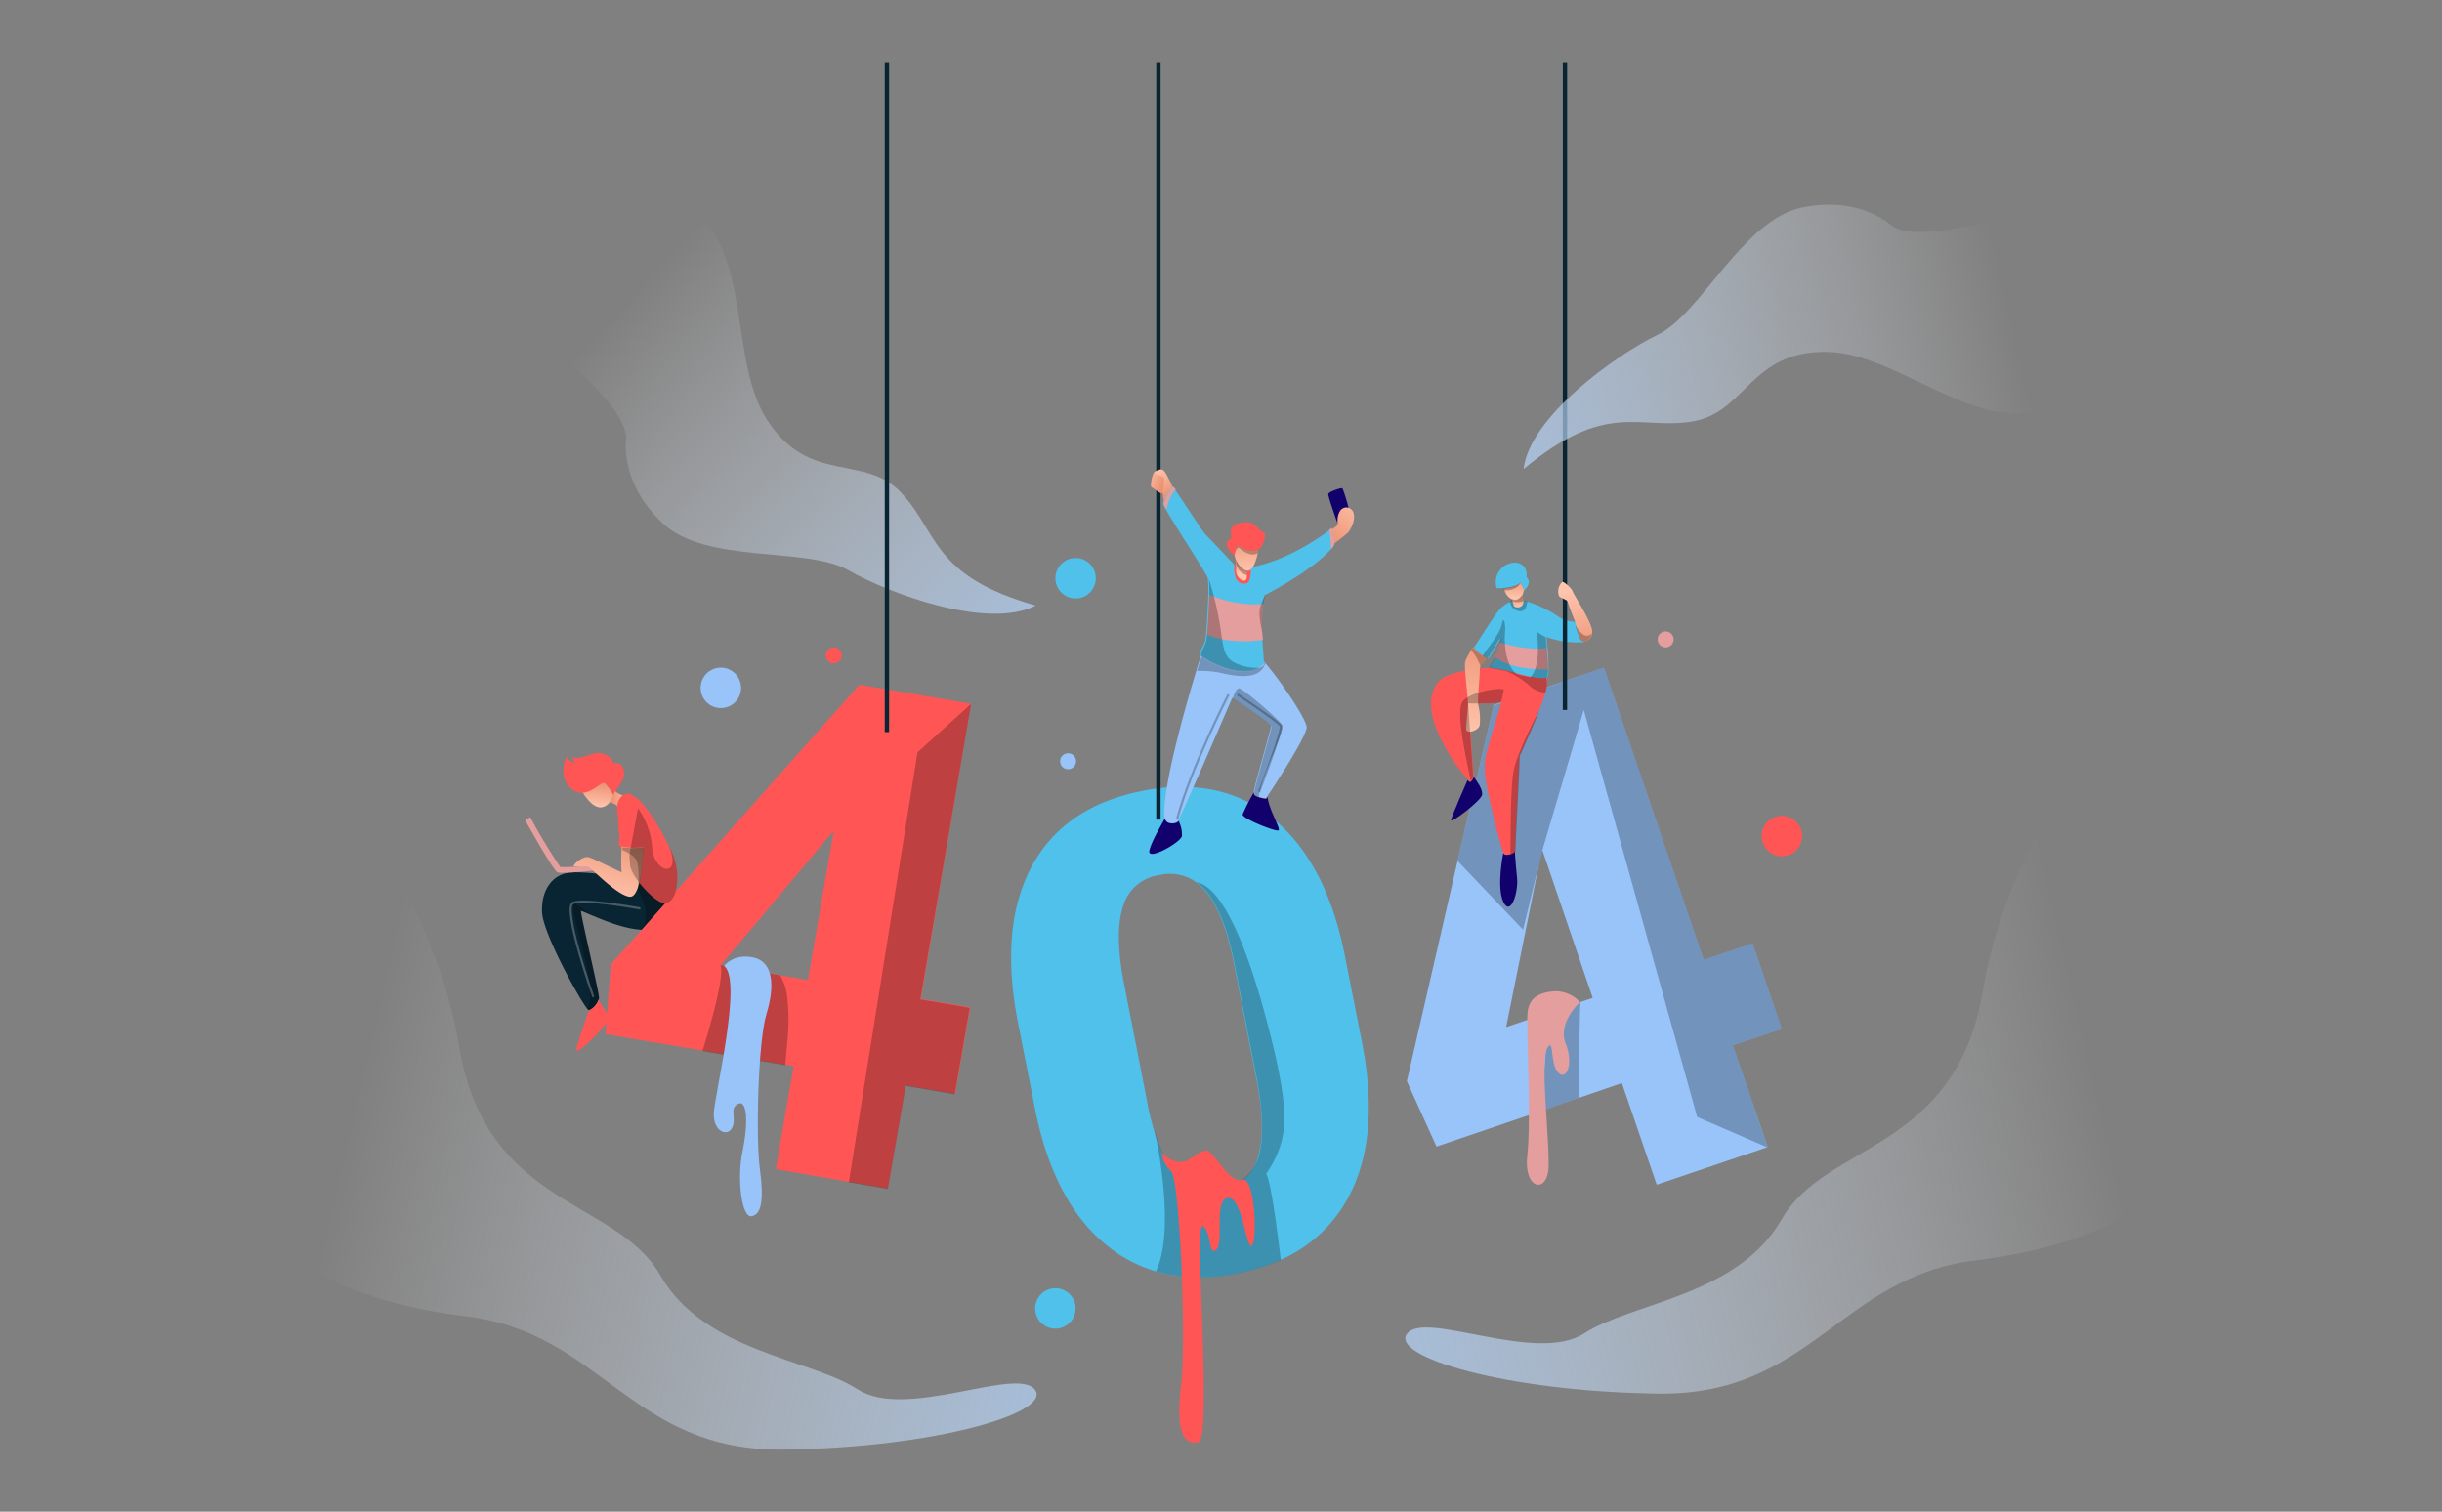 <svg id="OBJECTS" xmlns="http://www.w3.org/2000/svg" xmlns:xlink="http://www.w3.org/1999/xlink" viewBox="0 0 519 321.3"><rect x="0" y="0" width="519" height="321.3" fill="#808080" stroke="none"/><defs><linearGradient id="linear-gradient" x1="126.8" y1="-1970.05" x2="127.41" y2="-1964.3" gradientTransform="matrix(1 0 0 -1 0 -1798.58)" gradientUnits="userSpaceOnUse"><stop offset="0" stop-color="#ffc5ae"/><stop offset="1" stop-color="#ea8b6a"/></linearGradient><linearGradient id="linear-gradient-2" x1="134.45" y1="-1968.02" x2="129.14" y2="-1968.41" xlink:href="#linear-gradient"/><linearGradient id="linear-gradient-3" x1="321.67" y1="-1925.74" x2="321.89" y2="-1920.68" xlink:href="#linear-gradient"/><linearGradient id="linear-gradient-4" x1="322.61" y1="-1927.89" x2="322.45" y2="-1924.3" xlink:href="#linear-gradient"/><linearGradient id="linear-gradient-5" x1="333.87" y1="-1923.79" x2="336.96" y2="-1940.12" xlink:href="#linear-gradient"/><linearGradient id="linear-gradient-6" x1="245.98" y1="-1899.72" x2="247.92" y2="-1903.83" xlink:href="#linear-gradient"/><linearGradient id="linear-gradient-7" x1="243.05" y1="-1899.59" x2="247.86" y2="-1901.61" xlink:href="#linear-gradient"/><linearGradient id="linear-gradient-8" x1="245.73" y1="-1898.1" x2="248.83" y2="-1904.68" xlink:href="#linear-gradient"/><linearGradient id="linear-gradient-9" x1="289.82" y1="-1904.52" x2="281.02" y2="-1914.97" xlink:href="#linear-gradient"/><linearGradient id="linear-gradient-10" x1="426.34" y1="-1860.03" x2="277.29" y2="-1894.53" gradientTransform="matrix(1 0 0 -1 0 -1798.58)" gradientUnits="userSpaceOnUse"><stop offset="0" stop-color="#fff" stop-opacity="0"/><stop offset="1" stop-color="#98c4f9"/></linearGradient><linearGradient id="linear-gradient-11" x1="-1507.81" y1="-142.84" x2="-1656.87" y2="-177.34" gradientTransform="scale(-1 1) rotate(-56 -614.176 -1335.717)" xlink:href="#linear-gradient-10"/><linearGradient id="linear-gradient-12" x1="441.86" y1="-2011.04" x2="227.9" y2="-2060.56" xlink:href="#linear-gradient-10"/><linearGradient id="linear-gradient-13" x1="-559.66" y1="-2022.94" x2="-773.62" y2="-2072.46" gradientTransform="rotate(180 -241.26 -899.29)" xlink:href="#linear-gradient-10"/><linearGradient id="linear-gradient-14" x1="127.39" y1="-1989.76" x2="132.26" y2="-1972.29" xlink:href="#linear-gradient"/><linearGradient id="linear-gradient-15" x1="311.54" y1="-1955.02" x2="315.52" y2="-1929.15" xlink:href="#linear-gradient"/><linearGradient id="linear-gradient-16" x1="265.28" y1="-1920.51" x2="264.34" y2="-1909.56" xlink:href="#linear-gradient"/><linearGradient id="linear-gradient-17" x1="263.67" y1="-1920.59" x2="264.11" y2="-1917.77" xlink:href="#linear-gradient"/><style>.cls-1{fill:#98c4f9}.cls-2{opacity:.25;isolation:isolate}.cls-11{fill:none;stroke-miterlimit:10}.cls-7{fill:#4fc1ea}.cls-10{fill:#12006d}.cls-11{stroke:#092533;stroke-width:.92px}.cls-17{fill:#f55}.cls-19{fill:#e59e9e}</style></defs><path class="cls-1" d="m378.7 218.7-6.2-18.2-10.4 3.5-21.2-62.1-23.6 8 .1.2-7.6 32.8-10.8 46.9 6.3 13.9 22.3-7.6 8.1-2.8 9-3.1 7.4 21.6 23.6-8-7.4-21.6Zm-42.9-5.7-5.4 1.8-10.3 3.5 7-34.7.7-2.9 10.7 31.4Z"/><path class="cls-2" d="m368.3 222.2 7.4 21.7-15-6.5-24.1-86.5-8.8 29.8-4.1 16.9-13.9-14.6 7.6-32.8-.1-.2 23.6-8.1 21.2 62.1 10.4-3.5 6.2 18.2-10.4 3.5zm-32.6 11.1-8.1 2.8 1.2-16.7v-3l1.7-1.5 1.1-1 4.3-.8c-.1-.1-.4 12.2-.2 20.2Z"/><path d="M141.5 190.7v.4s-.3 6.8-5.4 6.5c-3.2-.2-7.1-1.7-9.7-2.8-1.6-.7-2.8-1.2-2.9-1.2-.3.1 3.9 17.5 3.8 18.5a.6.6 0 0 1-.1.4c-.3.9-1.3 2.1-2 2.2-.1 0-.2-.1-.4-.3-1.9-2.4-9.4-16.1-9.6-20.5-.2-4.9 2.3-7.9 5.6-8.4 2.5-.4 9.8.6 13.4 1.1 1.3.2 2.1.3 2.1.3Z" style="fill:#092533"/><path class="cls-2" d="M127.3 212.1a.6.6 0 0 1-.1.4c-.3.9-1.3 2.1-2 2.2-.1 0-.2-.1-.4-.3 2.7-3.8-4.3-22.2-2.8-22.2.8 0 2.4 1.3 4.3 2.6-1.6-.7-2.8-1.2-2.9-1.2-.3 0 3.9 17.5 3.9 18.5Zm14.2-21.4v.4s-.3 6.8-5.4 6.5c1-.8 1.2-2.2 1.1-3.9-.1-2-1.9-5.4-3-7.1 1.3.2 2.1.3 2.1.3Z"/><path d="M130.4 168.9a5.56 5.56 0 0 1-.9 1.7 2.42 2.42 0 0 1-1.9 1c-1.6 0-3.1-2.1-3.8-3.2 2.2-.2 3.9-2.3 4.5-2.1.4.1 1 1 1.5 1.7.3.4.5.8.6.9Z" style="fill:url(#linear-gradient)"/><path d="M132.6 169.1s-1.2 2.7-1.6 2.1c-.2-.3-.9-.5-1.5-.7a5.56 5.56 0 0 0 .9-1.7 1.33 1.33 0 0 1 .3-.7 4 4 0 0 0 1.9 1Z" style="fill:url(#linear-gradient-2)"/><path d="M136.1 193.1s-11.9-2.2-14.3-1.2 4.3 20 4.3 20" style="stroke-width:.46px;stroke:#fff;fill:none;stroke-miterlimit:10;opacity:.25;isolation:isolate"/><path class="cls-7" d="M336.6 136.5a19.45 19.45 0 0 1-7.9-1.1c0 .5.1 1.4.2 2.3a37 37 0 0 1 .2 4.6c0 .9-.1 1.6-.4 1.8-.5.3-1.8.1-3.3-.1a24.6 24.6 0 0 1-2.9-.7l-.9-.3a36.93 36.93 0 0 0-4.7-1c-.2-.1-.3-.1-.3-.2 0-.3.7-1 1.1-1.7 0-.1.1-.2.2-.4a28.11 28.11 0 0 0 1-3.1c.1-.5.2-.9.1-.8-.4.2-2.5 4.2-2.7 4.2a2.93 2.93 0 0 1-1-.6c-.9-.6-1.9-1.4-2-1.8v-.1c.5-.5 4.3-6.9 5.7-8.3a7.57 7.57 0 0 1 2-1.3 3.37 3.37 0 0 1 1.2-.3 10.68 10.68 0 0 1 2.5.3 24.52 24.52 0 0 1 6.7 3.3c1.9 1.1 3.1.8 3.6 1.1.3.2 2 4 1.6 4.2Z"/><path class="cls-2" d="M324.6 127.8c-.1 1.1-.5 2.2-1.6 2.1a2.29 2.29 0 0 1-2.1-2.1 3.37 3.37 0 0 1 1.2-.3 10.68 10.68 0 0 1 2.5.3Z"/><path class="cls-7" d="M323.9 125.5a5.48 5.48 0 0 0-.8-1.7c-.4.7-2.2 1.1-3.5 1.2h-1.5a4.13 4.13 0 0 1 3.6-5.4 2.45 2.45 0 0 1 2.7 3c1.4 1.4-.5 2.9-.5 2.9Z"/><path d="M323.9 125.5c-.1.2-.2.7-.4 1.1a1.47 1.47 0 0 1-2 .8h-.1a3 3 0 0 1-1.6-1.8c-.1-.2-.1-.4-.2-.5 1.3-.1 3.1-.5 3.5-1.2a.1.1 0 0 0 .1.1 5.6 5.6 0 0 1 .7 1.5Z" style="fill:url(#linear-gradient-3)"/><path d="M323.7 128.3c-.2 1-1.9 1-2 .3a9.44 9.44 0 0 0-.3-.9 1 1 0 0 1-.1-.4h.1a1.48 1.48 0 0 0 2-.8c-.1.2.2.5.3 1.1a.85.85 0 0 1 0 .7Z" style="fill:url(#linear-gradient-4)"/><path class="cls-10" d="M315 168.9c-.2 1.3-6.7 6.2-6.6 5.4s3.5-8.5 3.5-8.5l.4.4c.3.1.8-.7.9-1.1.8 1.1 1.9 2.6 1.8 3.8Zm4.5 22.8c-1.5-3.3 0-10.4 0-10.4.5.7 2.4-.1 2.4-.4v-.7s.2 3.4.5 6.2c.4 3-1.3 8.6-2.9 5.3Z"/><path class="cls-2" d="M323.1 123.9c-.7 1.5-2.6 1.6-3.4 1.6-.1-.2-.1-.4-.2-.5 1.4-.1 3.1-.5 3.6-1.1Zm.6 3.8a.76.76 0 0 1-.5.2 3.63 3.63 0 0 1-1.9-.1 1 1 0 0 1-.1-.4h.1a1.48 1.48 0 0 0 2-.8c0 .2.3.5.4 1.1Z"/><path class="cls-11" d="M332.6 13.2v137.7"/><path d="M338.4 134.5v.1c-.4 1.7-1.7 1.8-2 1.7s-.9-.9-1.5-3.6v-.2s-1.3-3.2-1.8-4.8c-1.5-.9-1.7-.5-1.9-1.5a2.9 2.9 0 0 1 .8-2.5c.4-.2 2 1.4 2.2 1.9.2.8 4.5 7.1 4.2 8.9Z" style="fill:url(#linear-gradient-5)"/><path class="cls-2" d="M338.3 134.6c-.4 1.7-1.7 1.8-2 1.7s-.9-.9-1.5-3.6a5.6 5.6 0 0 0 1.6 2.1 1.29 1.29 0 0 0 1.9-.2Z"/><path class="cls-7" d="m289.5 221.7-3.6-18.2c-2.6-13.4-7.7-23.2-15.2-29.4s-16.8-8.2-27.9-6-18.9 7.5-23.5 16-5.6 19.5-3 33l3.6 18.2c2.6 13.4 7.7 23.2 15.2 29.3a29.69 29.69 0 0 0 10.5 5.6 36.17 36.17 0 0 0 17.4.4 40.39 40.39 0 0 0 9.1-2.8 29.82 29.82 0 0 0 14.4-13.2c4.6-8.4 5.6-19.4 3-32.9Zm-22.2 24.4a9.36 9.36 0 0 1-7.7 6.7c-4.1.8-7.4-.3-9.9-3.4a28.37 28.37 0 0 1-4.5-9.4 50.34 50.34 0 0 1-1.5-6.4l-5-25.5c-1.2-6.7-1.2-11.9 0-15.5a9.27 9.27 0 0 1 7.7-6.6 9.52 9.52 0 0 1 7.8 1.5 19.36 19.36 0 0 1 2.1 2c2.6 3.2 4.6 8.3 6 15.5l4.8 24.7c1.4 7.2 1.4 12.7.2 16.4Z"/><path class="cls-11" d="M246.2 13.2v161"/><path class="cls-10" d="M284.5 111.9s-2.3-6.4-2.2-6.9 2.8-1.4 3-1.2 1.8 5.3 1.5 5.6a30.86 30.86 0 0 1-2.3 2.5Z"/><path d="M245.4 103.5a4.54 4.54 0 0 1 2.1 2.1c.6 1.5.4-4 .4-4l-.7-.6Z" style="fill:url(#linear-gradient-6)"/><path d="M244.7 103.5s1.8 1.3 2.1 1.4.9-3.4.6-4a1.47 1.47 0 0 0-1.9-.7c-.6.3-1.1 3.1-.8 3.3Z" style="fill:url(#linear-gradient-7)"/><path d="M249.4 103.9s-1.4-3.3-2.1-3.9-1.8.2-1.9.5 1.4.5 1.9 1-.8 4.2.4 5.5c1.4 1.3 1.7-3.1 1.7-3.1Z" style="fill:url(#linear-gradient-8)"/><path d="M282.7 112.7s1.3-.7 1.5-1.1-.2-1.7.6-3a1.58 1.58 0 0 1 2.9.6c.4 1.5-.7 3.4-1.2 4a46.67 46.67 0 0 1-3.9 3" style="fill:url(#linear-gradient-9)"/><path class="cls-7" d="M283.6 115.6a3 3 0 0 1-.7 1.1c-1.6 1.9-6.1 5.6-14.1 9.8a11.8 11.8 0 0 0-.4 2 31.63 31.63 0 0 0-.2 6.1c0 .5.1 1 .1 1.4.1 2 .3 3.7.3 4.6a1.29 1.29 0 0 1-.2.8 2.09 2.09 0 0 1-.6.4c-4 2.6-11.3-1.3-12.5-2.4-.1-.1-.1-.2-.2-.2-.2-.8.6-1.6 1-2.9a8.79 8.79 0 0 0 .2-1.4c.2-2 .4-5.7.5-8.5a26.62 26.62 0 0 0-.1-3.5c-.2-.9-6.9-11-8.9-14.6a5.66 5.66 0 0 1-.6-1.2c.1-.8 1.6-3.7 2-3.6.1 0 .3.3.6.7 1.6 2.2 5.7 8.7 6.5 9.5s4.4 4.6 6 6.3c.4.5.7.8.7.8a22.75 22.75 0 0 0 2.6-.2c7.5-1.2 15-6.4 16.9-7.9a3.61 3.61 0 0 0 .5-.4 9.09 9.09 0 0 1 .6 3.3Z"/><path class="cls-17" d="M264.8 124c-2.6.4-2.6-2.9-2.4-4.1.4.5.7.8.7.8a22.75 22.75 0 0 0 2.6-.2c.3 1.3 0 3.4-.9 3.5Z"/><path class="cls-1" d="M277.7 154.6c0 1.9-6.9 12.5-8.4 14.7a3 3 0 0 1-.3.4 6.63 6.63 0 0 1-1.6-.4c-.5-.2-.9-.4-.9-.8v-.3c.2-1.5 1.8-6.8 3.7-13.9-1-1.3-8.3-6-8.3-6-.3.7-10.3 23.9-11.5 26.1a.1.1 0 0 1-.1.1c-.5.7-2.7.7-2.8-.7-.6-5.9 4.4-23.5 6.8-31.4.4-1.4.8-2.5 1-3.1 1.2 1.2 8.5 5 12.5 2.4.2-.1.4-.3.6-.4a1.29 1.29 0 0 0 .2-.8c.1.1.2.2.2.3 2.9 3.3 8.9 12 8.9 13.8Z"/><path class="cls-10" d="M251.2 177.7c-.3 1.4-7.6 5.5-6.9 3 .5-2 2.6-5.5 3.3-6.8.1 1.4 2.3 1.3 2.8.7a.1.1 0 0 1 .1-.1 6.42 6.42 0 0 1 .7 3.2Zm20.5-1.2c-.6.3-7.7-2.5-7.6-3.4a39.56 39.56 0 0 1 2.4-4.7v.3c0 .8 2.6 1.1 2.6 1.1a3 3 0 0 0 .3-.4c.3 2.8 2.9 6.8 2.3 7.1Z"/><path d="M261.1 147.6s-8 15.6-10.9 26.4m12.8-26.4s8.8 5.8 9.2 6.7-4.6 14-4.6 14" style="stroke:#000;stroke-width:.46px;fill:none;stroke-miterlimit:10;opacity:.25;isolation:isolate"/><path class="cls-2" d="M268.9 140.9c-1 3.9-6.6 2.8-9.5 2.1a22.39 22.39 0 0 0-5-.4c.4-1.4.8-2.5 1-3.1 1.2 1.2 8.5 5 12.5 2.4.2-.1.4-.3.6-.4a1.29 1.29 0 0 0 .2-.8Zm-1.4 28.5c-.5-.2-.9-.4-.9-.8v-.3c.2-1.5 1.8-6.8 3.7-13.9-1-1.3-8.3-6-8.3-6s.6-2 1.3-2.1 8.3 6.4 9.2 7.8c.7 1.2-4.5 11-5 15.3Z"/><circle class="cls-7" cx="228.6" cy="122.9" r="4.3"/><circle class="cls-1" cx="153.2" cy="146.2" r="4.3"/><circle class="cls-7" cx="224.3" cy="278.1" r="4.3"/><path class="cls-19" d="M119.7 185.5a3.14 3.14 0 0 1-1.2-.1c-.2-.1-.9-.4-6.9-11.1l1.1-.6a115.55 115.55 0 0 0 6.4 10.6 51.19 51.19 0 0 0 7.4-.5l.1 1.2c-2 .2-5.1.5-6.9.5Zm163.9-69.9a3 3 0 0 1-.7 1.1 37.93 37.93 0 0 0-.4-4.1 3.61 3.61 0 0 0 .5-.4 9.79 9.79 0 0 1 .6 3.4Zm-33.7-11.5c-1.2 1-1.8 3.2-2 4.2a5.66 5.66 0 0 1-.6-1.2c.1-.8 1.6-3.7 2-3.6.1-.1.3.2.6.6ZM335.8 213a7 7 0 0 0-5.6-2.3c-3.5.3-5.5 1.6-5.6 5.3s.8 22.3 0 29.6 4.2 8.1 4.5 2.7-1.8-22.6-.3-25.4.6 3.1 2.3 5 3.4-1.5 1.7-6c-1.9-4.5 3-8.9 3-8.9Zm-6.8-70.7c-2.6 0-8.2-.2-11.2-2.6a28.11 28.11 0 0 0 1-3.1s6 1.8 10 1.1a37 37 0 0 1 .2 4.6Zm-60.6-6.3c-2.6.4-7.6.7-11.9-1.1.2-2 .4-5.7.5-8.5a24.42 24.42 0 0 0 11.5 2 32.44 32.44 0 0 0-.1 7.6Z"/><circle class="cls-19" cx="354" cy="135.9" r="1.7"/><circle class="cls-1" cx="227" cy="161.8" r="1.7"/><path d="M402.2 48.1s-6.6-6.6-19.2-4-21.5 22.6-30.6 27-27.3 17.5-28.6 28.6c17.7-14.7 24.3-8.3 35.8-10.1s12.4-15.3 29-14.8 34.3 21.1 50.9 9.5 36-25.2 20.3-36.5-47.6 6.1-57.6.3Z" style="fill:url(#linear-gradient-10)"/><path d="M133.1 93s-1.7 9.2 7.6 18.1 30.7 5 39.6 10.1 29.8 12.7 39.8 7.5c-22.1-6.3-20.6-15.4-28.5-23.9S172 103.2 163 89.2s-1.9-40.2-20.8-47.4-41.2-15.5-41.6 3.8c-.6 19.3 31.6 35.9 32.5 47.4Z" style="fill:url(#linear-gradient-11)"/><path d="M454.2 145.9s-27 29.6-32.7 64.3-33.4 32.5-42.8 48.9-31.8 17.7-42 24.3-33.6-4.9-37.6 0 21 12.4 53.4 12.8 38.6-24.8 67.3-28.3 57.5-15.9 67.7-62.8-7.2-72-33.3-59.2Z" style="fill:url(#linear-gradient-12)"/><path d="M64.8 157.8s27 29.6 32.7 64.3 33.4 32.5 42.8 48.9 31.8 17.7 42 24.3 33.6-4.9 37.6 0-21 12.4-53.4 12.8-38.6-24.8-67.3-28.3-57.5-15.9-67.7-62.8c-10-46.9 7.2-72 33.3-59.2Z" style="fill:url(#linear-gradient-13)"/><path class="cls-2" d="M269.1 249.5c1 1.6 2.4 12.3 3.1 18.3a40.39 40.39 0 0 1-9.1 2.8 36.17 36.17 0 0 1-17.4-.4l.6-1.5c3.3-9.9-.8-27.9-1-28.7 1.2 4.1 2.7 7.3 4.5 9.4a10.34 10.34 0 0 0 17.6-3.3c1.2-3.7 1.1-9.2-.2-16.4l-4.8-24.7c-1.4-7.2-3.4-12.3-6-15.5a12.91 12.91 0 0 0-2.1-2c7.8 1.5 14.2 25.8 16.9 37.5 2.5 11.8 2.8 17.2-2.1 24.5Z"/><path class="cls-17" d="M328.4 147.2a20.9 20.9 0 0 1-1.3 3.7c-.9 2.3-2.2 5.4-4.2 9.8 0 2.2-.8 16.4-.9 19.6v.7a2.36 2.36 0 0 1-1.1.6c-.5.1-1.1.2-1.3-.2-.5-.7-3.9-14-4-17.2s-.3-2.4 3.5-15c-.9.4-7 .3-7 .3s1.1 15.4 1.1 15.5v.1a4.05 4.05 0 0 1-.5.9c-.1.1-.2.2-.3.1s-.2-.1-.4-.4a37.88 37.88 0 0 1-6.1-9.3c-2-4.6-2.5-7.8-.6-11s11.7-3.5 11.7-3.5c.6.2 2 .3 3.5.7l1.2.3c2.1.7 6.2 1.6 7.1 1.1a8.47 8.47 0 0 1-.4 3.2Zm-81.5 97.6s.5 1.3 3.2 2.1 5.2-3.4 6.9-2.1 4.6 6.8 7.1 6 3.2 12.4 2 13.9-2-10.4-5.1-10.1-.8 9.3-2.5 11-1-4-2.9-5 2.1 45.1-.9 45.9-4.9-2.1-3.7-11.9-.3-43.9-2.1-45.7a6.11 6.11 0 0 1-2-4.1Z"/><circle class="cls-17" cx="378.7" cy="177.7" r="4.3"/><circle class="cls-17" cx="177.2" cy="139.3" r="1.7"/><path class="cls-17" d="m206.4 149.6-23.9-4.1v.2L129.8 205l-1.1 14.8 7.6 1.3 13.1 2.2 17.6 3 1.7.3-1.3 7.3-.6 3.4-1.9 11.2 15.5 2.7 8.3 1.4 3.8-21.9 10.5 1.8 3.2-18.4-10.5-1.8ZM176.6 180l-4.9 28.3-5.8-1-12.7-2.2 7.1-8.4 1.6-1.9 13.4-16 1.9-2.2Zm-45.9-11.7a1.33 1.33 0 0 0-.3.7 5.76 5.76 0 0 1-.5-.9c-.5-.7-1.1-1.6-1.5-1.7-.6-.2-2.3 1.9-4.5 2.1h-.4c-2.5-.1-5.1-3.6-3-7.7a2.56 2.56 0 0 0 2.2 1.5 1.4 1.4 0 0 1-1-1.3c2.7.5 4.1-1.5 6.4-.8s2.2 2.1 2.2 2.1 1.8-.7 2.3 1.5c.4 1.7-1.2 3.4-1.9 4.5Z"/><path class="cls-17" d="M140.9 191.9c-1.9-.3-7-5.8-7-8.2a4.48 4.48 0 0 0-.1-1.1c-.4-2.5-1.8-6.1-2.4-8.7-.7-3 .3-4.1.3-4.1 2.3-4 7.6 3.9 10.5 10.2a14.81 14.81 0 0 1 1.7 5.4c.3 4.6-1.1 6.8-3 6.5Zm-11.5 24.4c.2 1.1-7.3 8.7-6.9 6.7s2.7-8.3 2.7-8.3a3.67 3.67 0 0 0 2-2.2c.6 1.1 2 2.9 2.2 3.8Z"/><path class="cls-17" d="M137 179.9a.44.44 0 0 1-.3.1 16.93 16.93 0 0 1-4.5 0c-.2 0-.3-.1-.4-.1-.7-.3 0-1.1-.2-2.6s-.8-5.6 1.4-6.9 3.9 3.8 3.9 6.3c.2 2.6.6 2.8.1 3.2Z"/><path d="M136.7 180s-.1 6.2-1.3 9.1c-.4.9-.8 1.5-1.5 1.5-2.6-.1-8.3-6.2-8.9-6.4s-3.2.2-3.1-.2a4.7 4.7 0 0 1 2.2-1.7c1.1-.4.9-.2 8 3.1a39.12 39.12 0 0 1 0-4.9v-.6a12 12 0 0 0 4.6.1Z" style="fill:url(#linear-gradient-14)"/><path class="cls-2" d="M135.5 189.2c.2-1.2.4-4.9-.2-6.3-.4-1-2-1.8-3-2.2v-.6a16.93 16.93 0 0 0 4.5 0c-.1-.1-.2 6.2-1.3 9.1Zm31.4 37.2-17.6-3c2.1-6.8 4.7-16.3 3.8-18.3l12.7 2.2a12.15 12.15 0 0 1 1.6 5.8c.5 4.5-.2 9.2-.5 13.3Z"/><path class="cls-1" d="M153.9 205.3s1.9-2.7 6.2-1.8 4.6 6.1 2.8 12-2.3 26.3-1.4 33 .3 9.7-1.8 10-3.1-8-1.9-13.7 1.1-11.1-.9-10.2-.3 3.1-1.3 5.1-4 .8-3.9-3 6.2-28.3 2.2-31.4Z"/><path class="cls-2" d="m195.6 212.4 10.5 1.8-3.2 18.4-10.4-1.8-3.8 21.9-8.3-1.4 14.6-91.4 11.4-10.3-10.8 62.8z"/><path class="cls-11" d="M188.5 13.2v142.4"/><path class="cls-2" d="M140.9 191.9c-1.9-.3-7-5.8-7-8.2a4.48 4.48 0 0 0-.1-1.1v-1.1l1.8-9.7a16.24 16.24 0 0 1 3 8.4c.4 5.4 6.4 6.6 3.6-.3a14.81 14.81 0 0 1 1.7 5.4c.3 4.7-1.1 6.9-3 6.6Z"/><path d="M314.6 141.9a.76.76 0 0 0-.1.4c.1.5-.6 7-.3 7.6a12.67 12.67 0 0 1 .3 4.1c-.1 1.3-2.9 2.1-2.9 1s.3-3.8.4-4.9-.9-8.5-.6-9.5a14.94 14.94 0 0 1 1.3-2.5 2.48 2.48 0 0 1 .4-.6c0 .6 2.8 2.4 3 2.4 0 .1-1.1 1.3-1.5 2Z" style="fill:url(#linear-gradient-15)"/><path class="cls-2" d="M316.1 140a12.15 12.15 0 0 0-1.5 2v-.5a11.21 11.21 0 0 0-1.9-3.3 2.48 2.48 0 0 1 .4-.6c0 .6 2.8 2.4 3 2.4Zm2.9 9.2c-.9.4-7 .3-7 .3s1.1 15.4 1.1 15.5v.1a4.05 4.05 0 0 1-.5.9c-1.1-5.3-3.4-15.3-1.6-17.1 2.3-2.2 8.5-2.8 8.6-2.3a20.74 20.74 0 0 1-.6 2.6Zm9.4-2a5.41 5.41 0 0 1-3.5-1.6 19 19 0 0 0-4.6-2.9l1.2.3c2.1.7 6.2 1.6 7.1 1.1a4.89 4.89 0 0 1-.2 3.1Zm-1.2 3.7c-.9 2.3-2.2 5.4-4.2 9.8 0 2.2-.8 16.4-.9 19.6v.7a2.36 2.36 0 0 1-1.1.6c.1-4.8 0-15.2.8-18.2.8-3.8 5.1-12 5.4-12.5Z"/><path class="cls-2" d="m322.4 143.3-.9-.3a36.93 36.93 0 0 0-4.7-1c-.2-.1-.3-.1-.3-.2 0-.3.7-1 1.1-1.7s1.6-4.5 1.2-4.3-2.5 4.2-2.7 4.2a2.93 2.93 0 0 1-1-.6c.1-.1.1-.2.2-.3 1.3-2 3.5-4.4 3.9-6.5.3-1.5.7-.7.7 1.3-.2 1.8-.3 7.3 2.5 9.4Zm6.2.8c-.5.3-1.9.1-3.4-.1 2.7-2.7 1.2-10 1.6-9.6a13.4 13.4 0 0 0 1.7 1c.2 2 1 8.2.1 8.7Zm-60.7-15.3a20.65 20.65 0 0 1 1-2.4 17.66 17.66 0 0 0-.4 2 31.63 31.63 0 0 0-.2 6.1m-.4 7.4c-4.3 2.8-12.4-1.9-12.6-2.6s.6-1.6 1-2.9a8.79 8.79 0 0 0 .2-1.4c.2-2 .4-5.7.5-8.5a26.62 26.62 0 0 0-.1-3.5 67.2 67.2 0 0 1 2.3 9.4c.8 4.6.6 6.9 2.9 8.3a10.41 10.41 0 0 0 5.8 1.2Z"/><path class="cls-2" d="M268.3 134.5c-.5-2.1-.9-4.4-.4-5.7"/><path d="M267.4 116.8c0 .2-.1.5-.1.8-.3 1.6-1.1 3.9-2.3 3.7h-.2a3.78 3.78 0 0 1-2.1-2.2 7.78 7.78 0 0 1-.3-.9 3.73 3.73 0 0 1 .2-1.2 3.65 3.65 0 0 1 .5-1.1 7.86 7.86 0 0 0 2.3 1.1 2.57 2.57 0 0 0 2-.2Z" style="fill:url(#linear-gradient-16)"/><path d="M265 122.3c0 .6-.1 1-.5 1.1-.8.1-1.8-1-1.8-2.1v-2.2a3.75 3.75 0 0 0 2.1 2.2h.2Z" style="fill:url(#linear-gradient-17)"/><path class="cls-2" d="M267.4 116.8c0 .2-.1.5-.1.8-1.9 1-3.8-1.2-4.1-1.2-.1 0-.4.4-.6.6a3.65 3.65 0 0 1 .5-1.1 7.86 7.86 0 0 0 2.3 1.1 2.57 2.57 0 0 0 2-.2Zm-2.4 5.5a3.39 3.39 0 0 1-2.2-2.2v-1a3.75 3.75 0 0 0 2.1 2.2h.2a3.75 3.75 0 0 0-.1 1Z"/><path class="cls-17" d="M267.4 116.8a2.63 2.63 0 0 1-2 .2 9.25 9.25 0 0 1-2.3-1.1 3.65 3.65 0 0 0-.7 2.3c-1.8-1.6-2.3-3.2-.7-3.7-.6-2.8.7-3.3 3-3.5s2.8 2.2 4.1 2.1c.1 1.3-.2 3-1.4 3.7Z"/></svg>